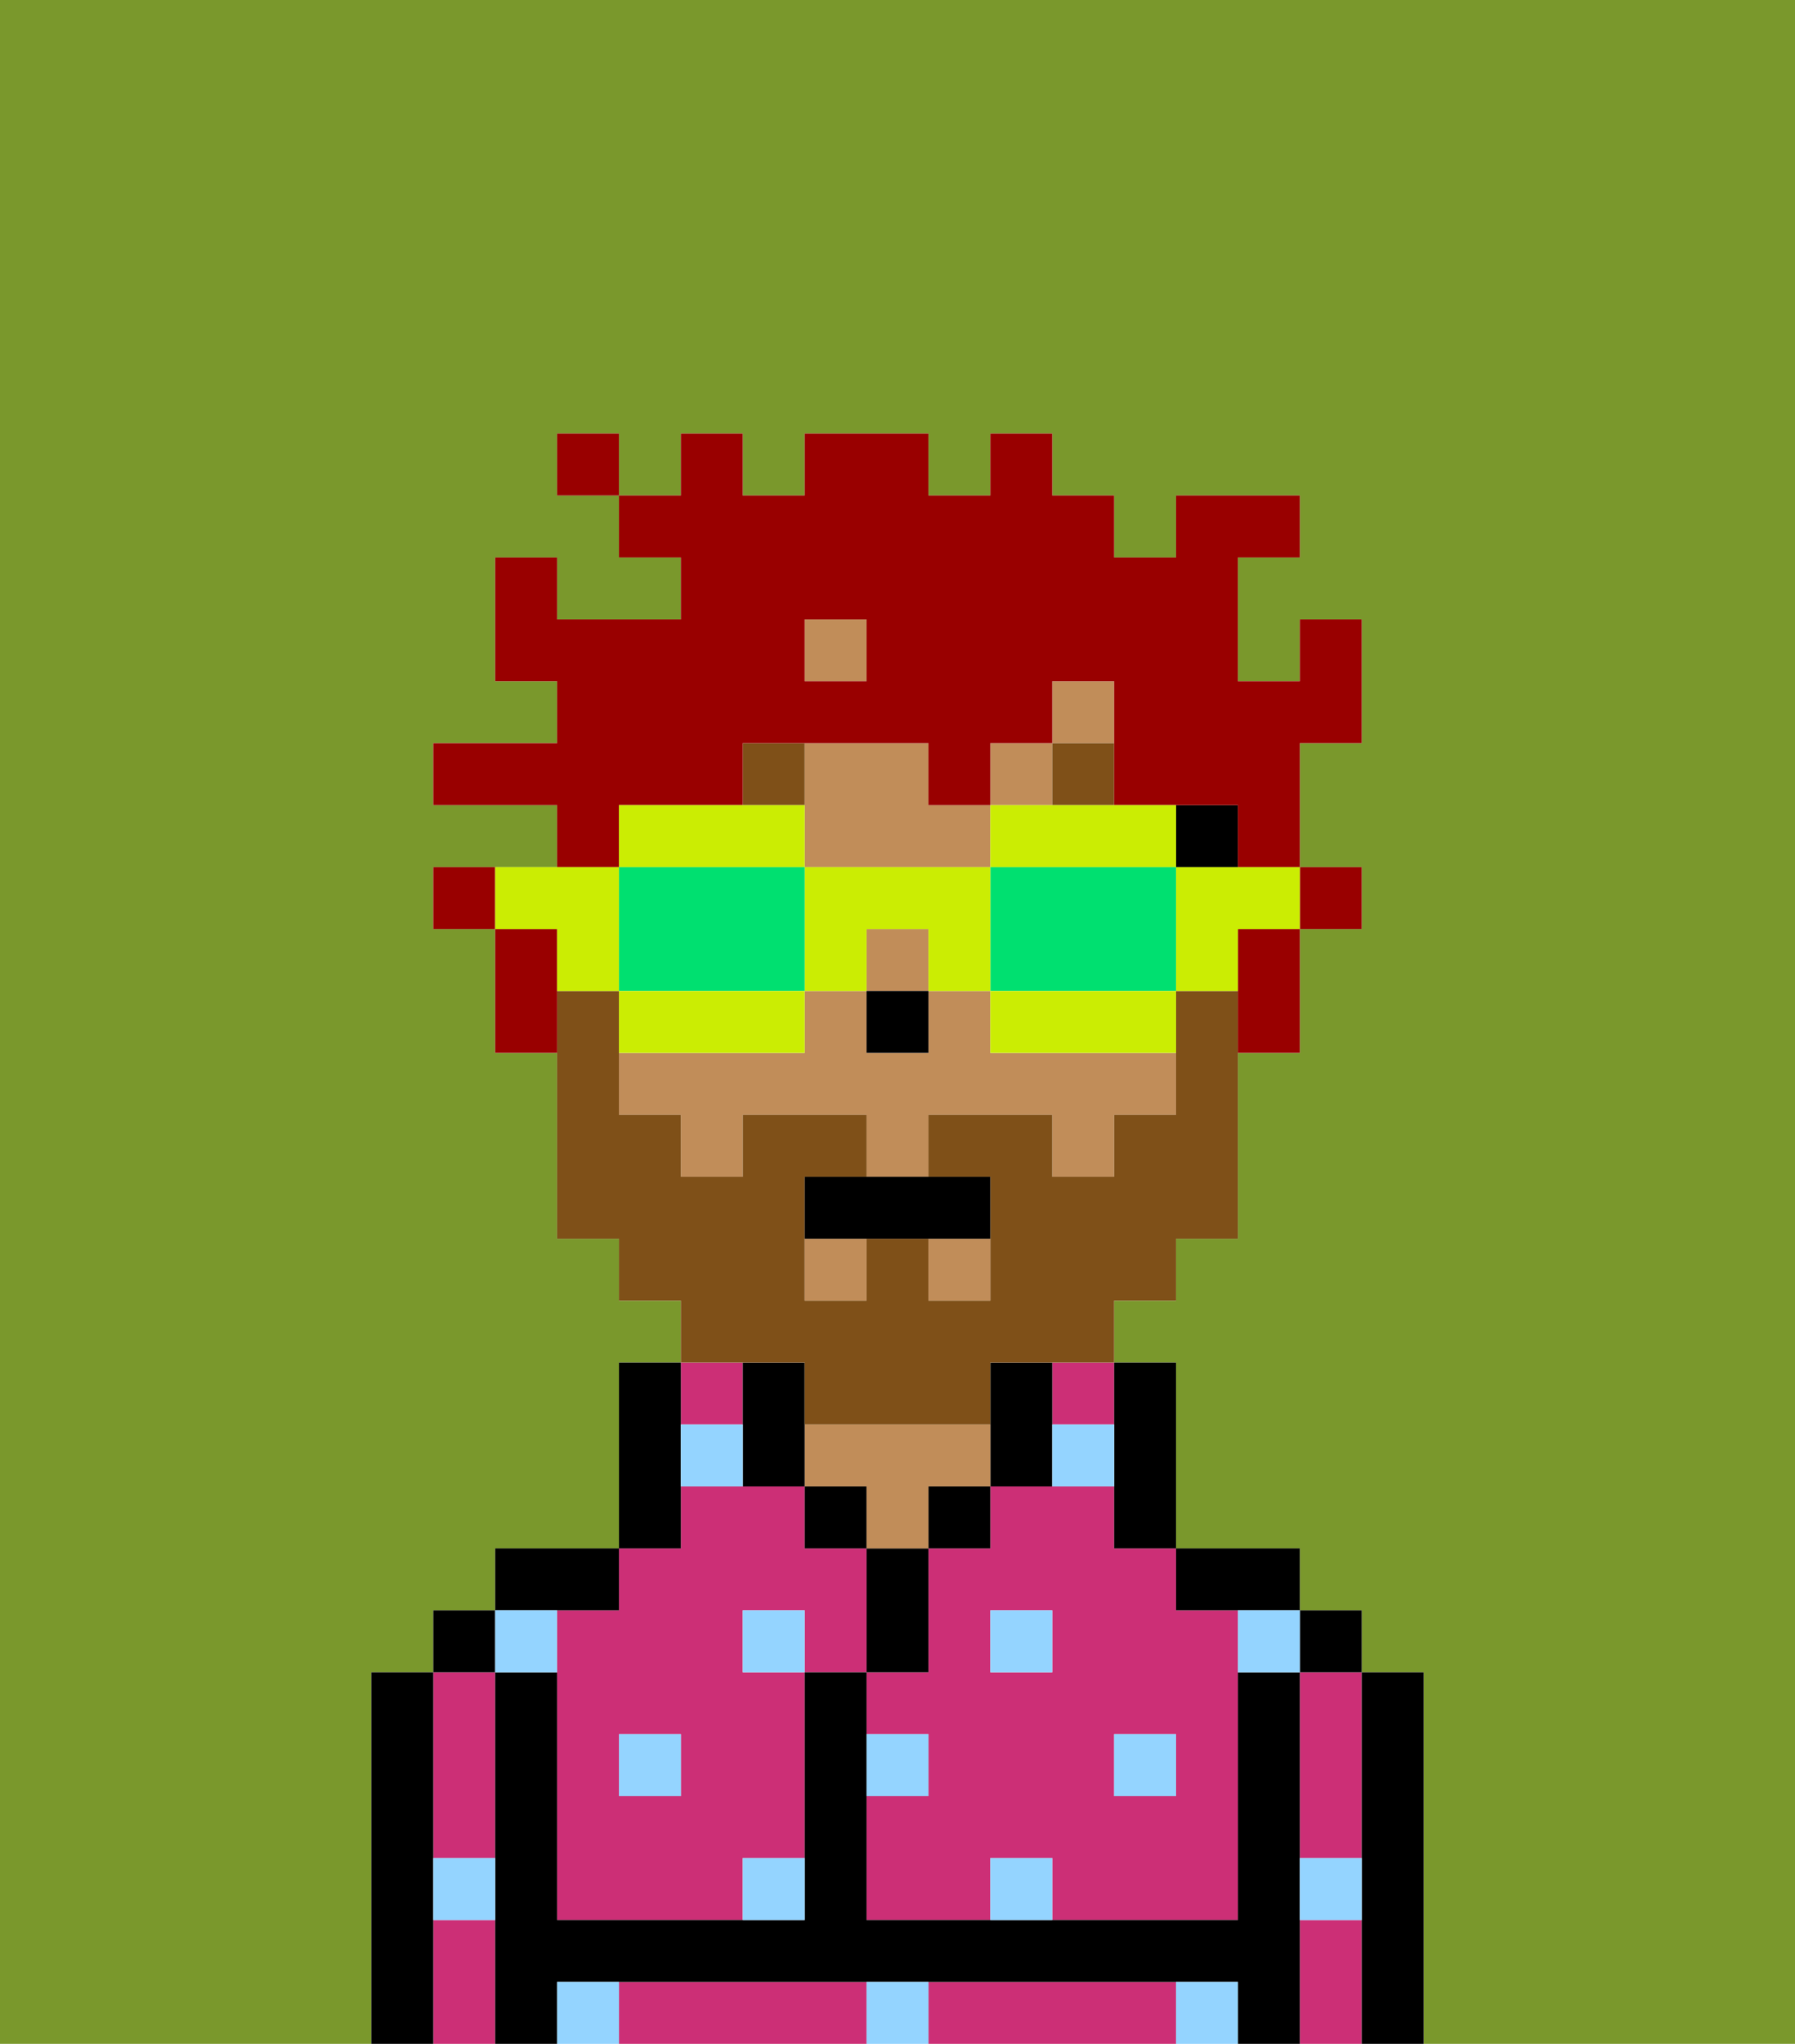 <svg xmlns="http://www.w3.org/2000/svg" viewBox="0 0 29 33"><defs><style>polygon,rect,path{shape-rendering:crispedges;}.wa206-1{fill:#7a982c;}.wa206-2{fill:#cc2f76;}.wa206-3{fill:#000000;}.wa206-4{fill:#c18d59;}.wa206-5{fill:#94d4ff;}.wa206-6{fill:#7f5018;}.wa206-7{fill:#7f5018;}.wa206-8{fill:#990000;}.wa206-9{fill:#cbed03;}.wa206-10{fill:#00e070;}</style></defs><path class="wa206-1" d="M0,33H6V27H7V26H8V25h2V22h1V21H10V20H9V17H8V15H7V14H9V13H7V12H9V11H8V9H9v1h2V9H10V8H9V7h1V8h1V7h1V8h1V7h2V8h1V7h1V8h1V9h1V8h2V9H20v2h1V10h1v2H21v2h1v1H21v2H20v3H19v1H18v1h1v3h2v1h1v1h1v6h6V0H0Z"/><path class="wa206-2" d="M18,24H16v1H15v2H14v1h1v1H14v2h2V30h1v1h3V26H19V25H18Zm-1,3H16V26h1Zm2,1v1H18V28Z"/><rect class="wa206-2" x="17" y="22" width="1" height="1"/><path class="wa206-2" d="M21,28v2h1V27H21Z"/><path class="wa206-2" d="M21,31v2h1V31Z"/><path class="wa206-2" d="M18,32H15v1h4V32Z"/><path class="wa206-2" d="M13,32H10v1h4V32Z"/><path class="wa206-2" d="M7,31v2H8V31Z"/><path class="wa206-2" d="M7,30H8V27H7v3Z"/><rect class="wa206-2" x="11" y="22" width="1" height="1"/><path class="wa206-2" d="M9,26v5h3V30h1V27H12V26h1v1h1V25H13V24H11v1H10v1Zm2,2v1H10V28Z"/><path class="wa206-3" d="M23,27H22v6h1V27Z"/><rect class="wa206-3" x="21" y="26" width="1" height="1"/><path class="wa206-3" d="M21,30V27H20v4H14V27H13v4H9V27H8v6H9V32H20v1h1V30Z"/><path class="wa206-3" d="M20,26h1V25H19v1Z"/><path class="wa206-3" d="M18,24v1h1V22H18v2Z"/><path class="wa206-3" d="M17,24V22H16v2Z"/><rect class="wa206-3" x="15" y="24" width="1" height="1"/><path class="wa206-3" d="M15,26V25H14v2h1Z"/><rect class="wa206-3" x="13" y="24" width="1" height="1"/><path class="wa206-4" d="M15,24h1V23H13v1h1v1h1Z"/><path class="wa206-3" d="M11,24V22H10v3h1Z"/><path class="wa206-3" d="M10,26V25H8v1h2Z"/><rect class="wa206-3" x="7" y="26" width="1" height="1"/><path class="wa206-3" d="M7,30V27H6v6H7V30Z"/><rect class="wa206-3" x="19" y="13" width="1" height="1"/><path class="wa206-4" d="M16,17V16H15v1H14V16H13v1H10v1h1v1h1V18h2v1h1V18h2v1h1V18h1V17H16Z"/><rect class="wa206-4" x="14" y="15" width="1" height="1"/><path class="wa206-4" d="M13,14h3V13H15V12H13v2Z"/><rect class="wa206-4" x="13" y="20" width="1" height="1"/><rect class="wa206-4" x="17" y="11" width="1" height="1"/><rect class="wa206-4" x="13" y="10" width="1" height="1"/><rect class="wa206-4" x="15" y="20" width="1" height="1"/><rect class="wa206-4" x="16" y="12" width="1" height="1"/><path class="wa206-3" d="M13,22H12v2h1V22Z"/><rect class="wa206-3" x="14" y="16" width="1" height="1"/><rect class="wa206-5" x="10" y="28" width="1" height="1"/><path class="wa206-5" d="M12,31h1V30H12Z"/><path class="wa206-5" d="M15,28H14v1h1Z"/><path class="wa206-5" d="M14,32v1h1V32Z"/><rect class="wa206-5" x="12" y="26" width="1" height="1"/><path class="wa206-5" d="M16,30v1h1V30Z"/><rect class="wa206-5" x="18" y="28" width="1" height="1"/><rect class="wa206-5" x="16" y="26" width="1" height="1"/><path class="wa206-5" d="M9,27V26H8v1Z"/><path class="wa206-5" d="M19,32v1h1V32Z"/><path class="wa206-5" d="M9,32v1h1V32Z"/><path class="wa206-5" d="M7,31H8V30H7Z"/><path class="wa206-5" d="M21,31h1V30H21Z"/><path class="wa206-5" d="M20,27h1V26H20Z"/><path class="wa206-5" d="M11,23v1h1V23Z"/><path class="wa206-5" d="M18,24V23H17v1Z"/><path class="wa206-6" d="M13,12H12v1h1Z"/><rect class="wa206-6" x="17" y="12" width="1" height="1"/><path class="wa206-7" d="M13,22v1h3V22h2V21h1V20h1V16H19v2H18v1H17V18H15v1h1v2H15V20H14v1H13V19h1V18H12v1H11V18H10V16H9v4h1v1h1v1h2Z"/><path class="wa206-3" d="M13,19v1h3V19H13Z"/><path class="wa206-8" d="M7,14v1H8V14Z"/><rect class="wa206-8" x="21" y="14" width="1" height="1"/><path class="wa206-8" d="M20,16v1h1V15H20Z"/><path class="wa206-8" d="M10,13h2V12h3v1h1V12h1V11h1v2h2v1h1V12h1V10H21v1H20V9h1V8H19V9H18V8H17V7H16V8H15V7H13V8H12V7H11V8H10V9h1v1H9V9H8v2H9v1H7v1H9v1h1Zm3-3h1v1H13Z"/><path class="wa206-8" d="M9,15H8v2H9V15Z"/><rect class="wa206-8" x="9" y="7" width="1" height="1"/><path class="wa206-9" d="M19,14v2h1V15h1V14H19Z"/><path class="wa206-9" d="M17,14h2V13H16v1Z"/><path class="wa206-10" d="M17,14H16v2h3V14Z"/><path class="wa206-9" d="M16,16v1h3V16H16Z"/><path class="wa206-9" d="M13,14v2h1V15h1v1h1V14H13Z"/><path class="wa206-9" d="M13,14V13H10v1h3Z"/><path class="wa206-10" d="M13,16V14H10v2h3Z"/><path class="wa206-9" d="M13,17V16H10v1h3Z"/><path class="wa206-9" d="M9,16h1V14H8v1H9Z"/></svg>